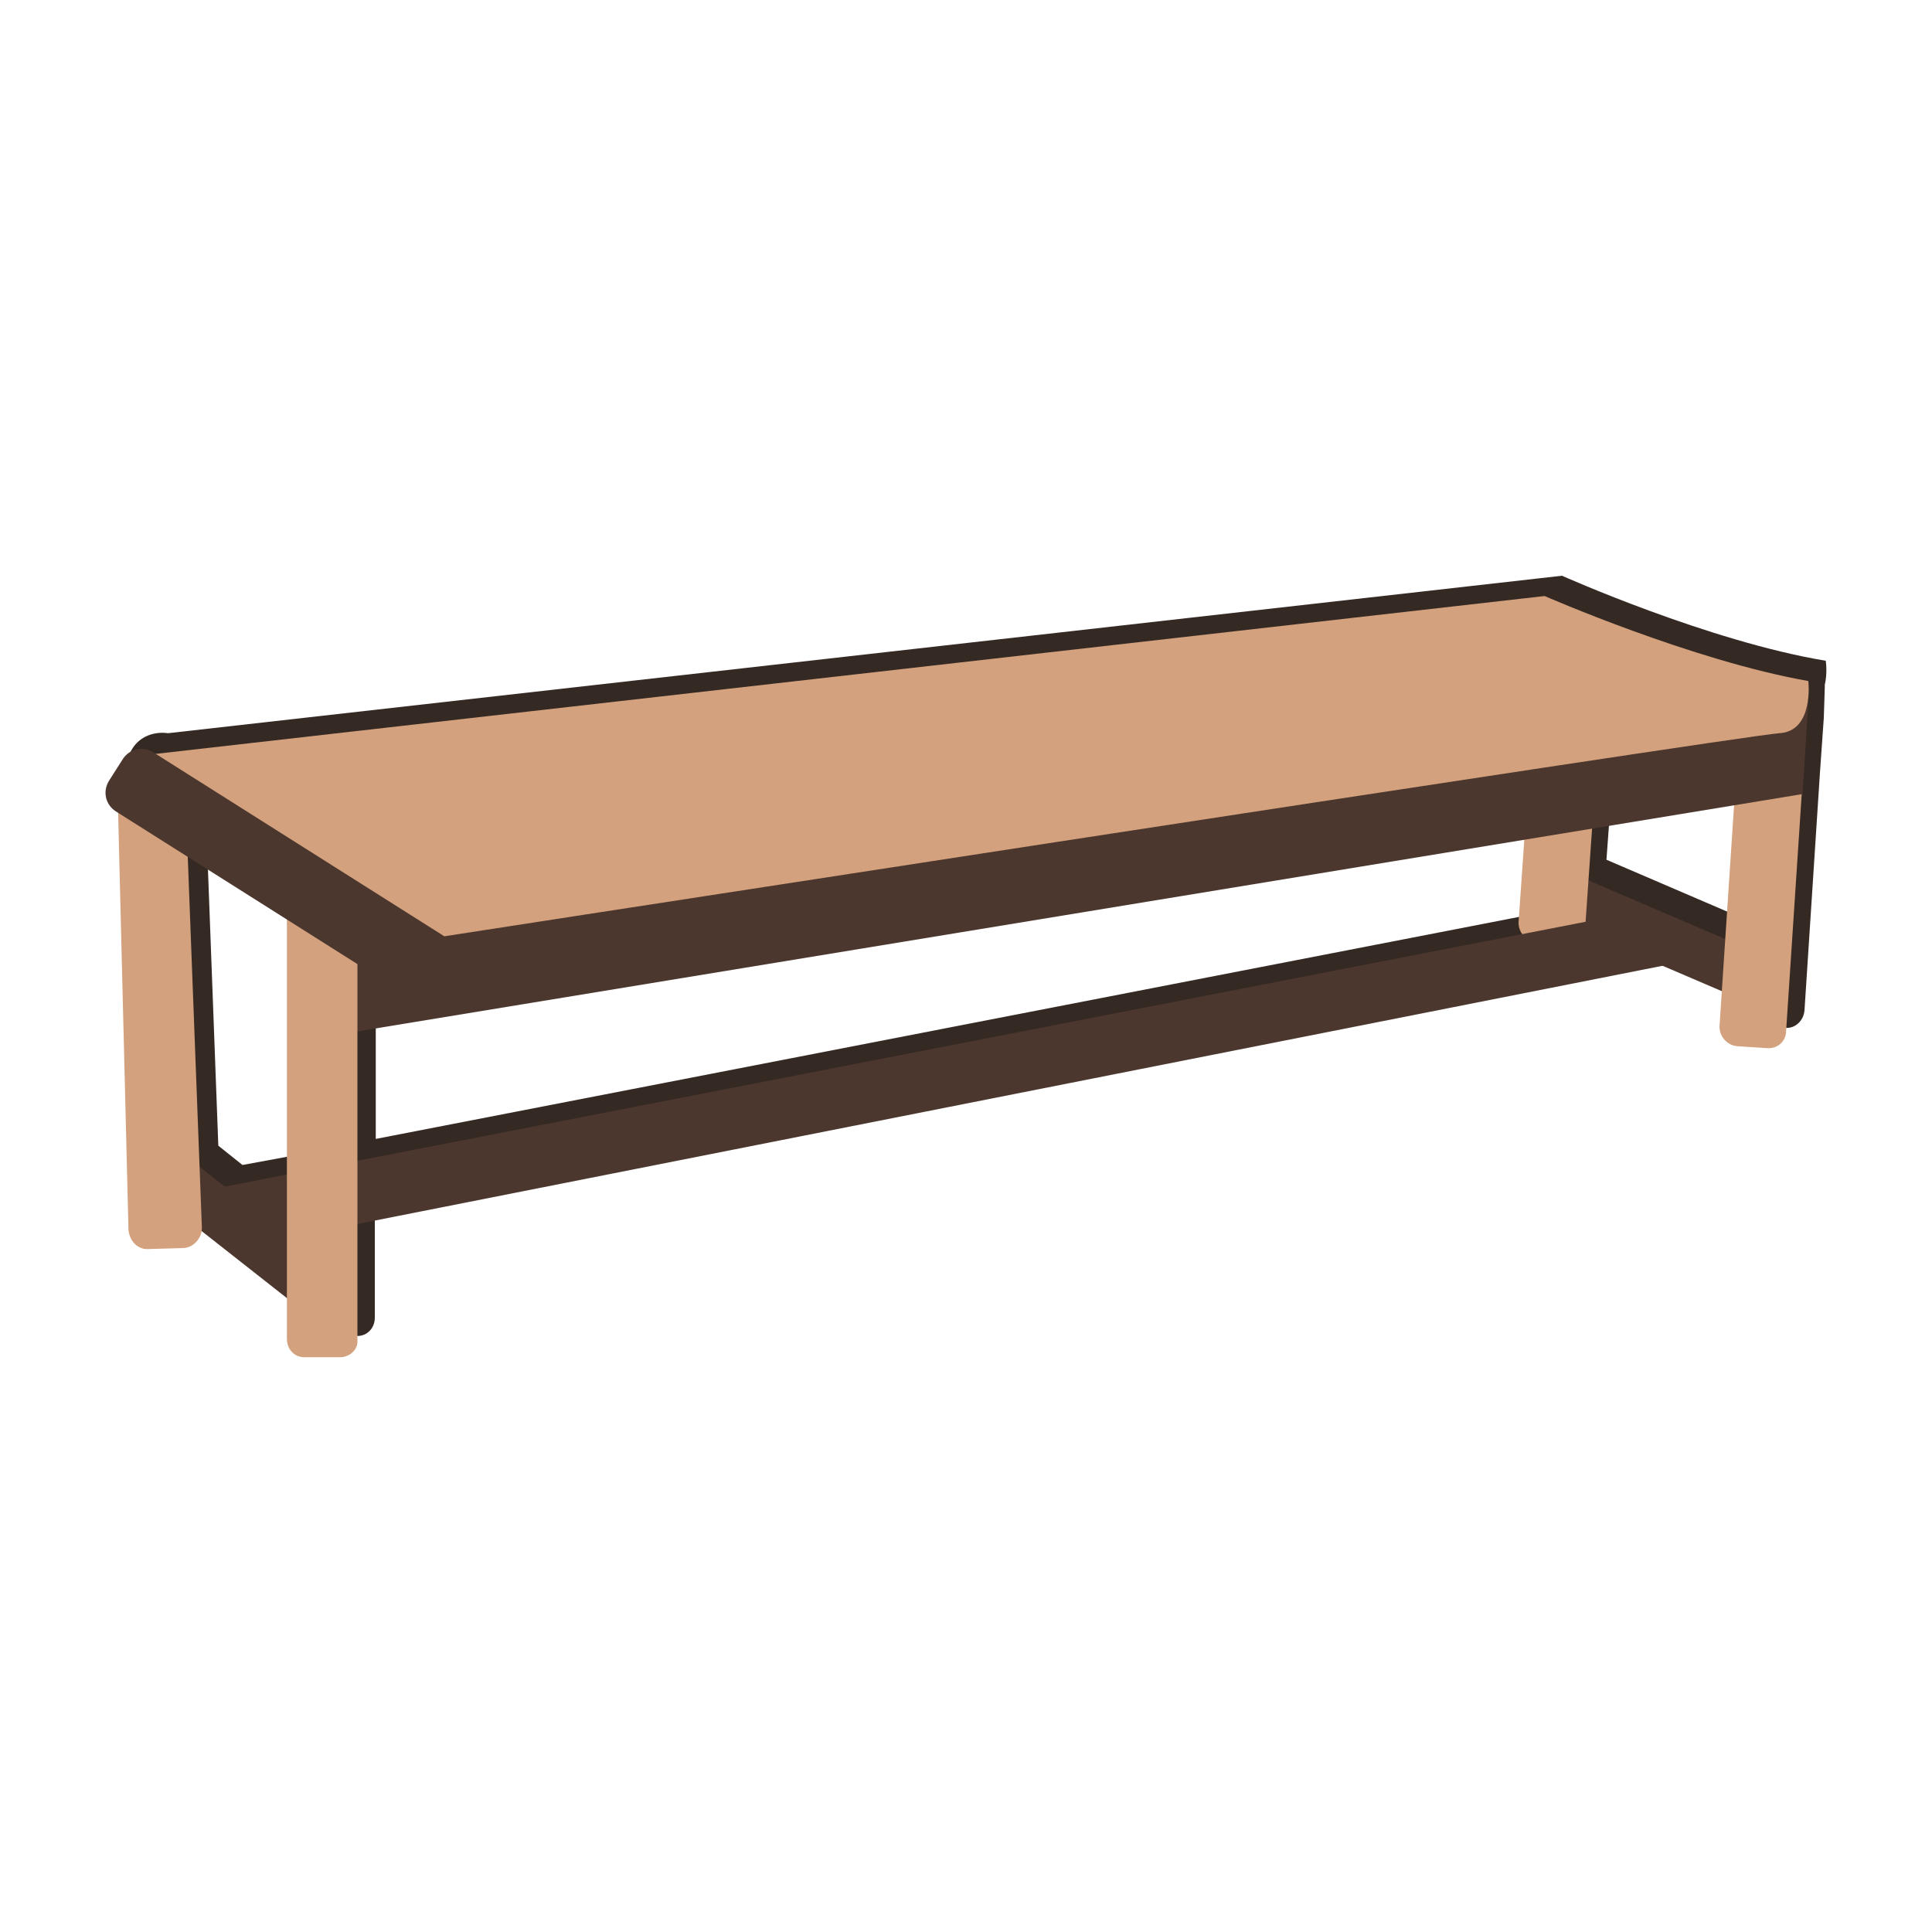 <?xml version="1.0" encoding="utf-8"?>
<!-- Generator: Adobe Illustrator 19.0.1, SVG Export Plug-In . SVG Version: 6.00 Build 0)  -->
<svg version="1.1" id="Layer_1" xmlns="http://www.w3.org/2000/svg" xmlns:xlink="http://www.w3.org/1999/xlink" x="0px" y="0px"
	 viewBox="0 0 200 200" style="enable-background:new 0 0 200 200;" xml:space="preserve">
<style type="text/css">
	.st0{fill:#352924;}
	.st1{fill:#4C372E;}
	.st2{fill:#D3A17D;}
</style>
<g>
	<path class="st0" d="M188.9,71.2l0-0.3c0.3-1.3,0.1-2.5,0.1-2.5c-12.1-2-27.3-8.8-27.3-8.8L17.4,75.9l0,0c-1.4-0.2-2.9,0.3-3.7,1.6
		c-0.9,1.4-0.7,3.1,0.3,4.3l1.1,43.3c0,1.1,1,2,2.1,2l3.5-0.1c1,0,1.9-0.8,2-1.8l8.8,6.9v4.3c0,1,0.8,1.9,1.8,1.9H37
		c1,0,1.8-0.8,1.8-1.9v-11.9l135-26.7l6.3,2.7l-0.2,3.7c-0.1,1,0.7,1.9,1.8,2l3.1,0.2c1,0.1,1.9-0.7,2-1.8l1.6-24.6l0,0l0.4-5.7
		L188.9,71.2C188.9,71.2,188.9,71.2,188.9,71.2z M25.1,120.6l-2.5-2l-1.2-32l10.2,6.5v26.3L25.1,120.6z M38.9,104.6l120.8-19.9
		l-0.6,8.7c0,0.4,0.1,0.8,0.3,1.1L38.9,117.9V104.6z M180.5,95.1L166.3,89l0.4-5.5l14.8-2.4L180.5,95.1z"/>
	<g>
		<g>
			
				<rect x="159.7" y="94.2" transform="matrix(0.919 0.394 -0.394 0.919 51.972 -59.559)" class="st1" width="22.6" height="5.1"/>
		</g>
		<g>
			<path class="st2" d="M162.1,97.7l-3.1-0.2c-1-0.1-1.8-0.9-1.8-2l2.1-30.2c0.1-1,1-1.8,2-1.7l3.1,0.2c1,0.1,1.8,0.9,1.8,2
				L164.1,96C164.1,97,163.2,97.8,162.1,97.7z"/>
		</g>
		<g>
			
				<rect x="13.2" y="124.5" transform="matrix(0.786 0.618 -0.618 0.786 83.712 12.009)" class="st1" width="22.6" height="5.1"/>
		</g>
		<g>
			<polygon class="st1" points="23.9,129.3 20.9,123.3 169.9,94.3 173,99.8 			"/>
		</g>
		<g>
			<path class="st2" d="M182.9,108.5l-3.1-0.2c-1-0.1-1.8-1-1.8-2l2.2-33.4c0.1-1,1-1.8,2-1.8l3.1,0.2c1,0.1,1.8,1,1.8,2l-2.2,33.4
				C184.9,107.8,184,108.6,182.9,108.5z"/>
		</g>
		<polygon class="st1" points="36.6,98.3 35.6,107 186.6,82.2 187.2,72.6 37.8,96.5 		"/>
		<g>
			<path class="st2" d="M35.2,140.5h-3.7c-1,0-1.8-0.8-1.8-1.9V94.2c0-1,0.8-1.9,1.8-1.9h3.7c1,0,1.8,0.8,1.8,1.9v44.5
				C37.1,139.7,36.2,140.5,35.2,140.5z"/>
		</g>
		<path class="st2" d="M15.6,78.1l144.3-16.4c0,0,15.3,6.7,27.3,8.8c0,0,0.6,5.2-3,5.4c-3.6,0.2-147.1,22.4-147.1,22.4
			s2.4-3.4,0.2-5.8S19,86.6,15.6,78.1z"/>
		<g>
			<path class="st2" d="M13.3,127.3L12.2,83c0-1.3,1.2-2.3,2.5-2.1l1.4,0.3c1.8,0.4,3.2,2,3.2,3.9l1.6,42c0,1.1-0.9,2.1-2,2.1
				l-3.5,0.1C14.3,129.4,13.4,128.5,13.3,127.3z"/>
		</g>
		<path class="st1" d="M41.9,102.9L12,84c-1.1-0.7-1.4-2.1-0.7-3.2l1.4-2.2c0.7-1.1,2.1-1.4,3.2-0.7l29.9,18.9
			c1.1,0.7,1.4,2.1,0.7,3.2l-1.4,2.2C44.4,103.3,42.9,103.6,41.9,102.9z"/>
	</g>
</g>
</svg>
